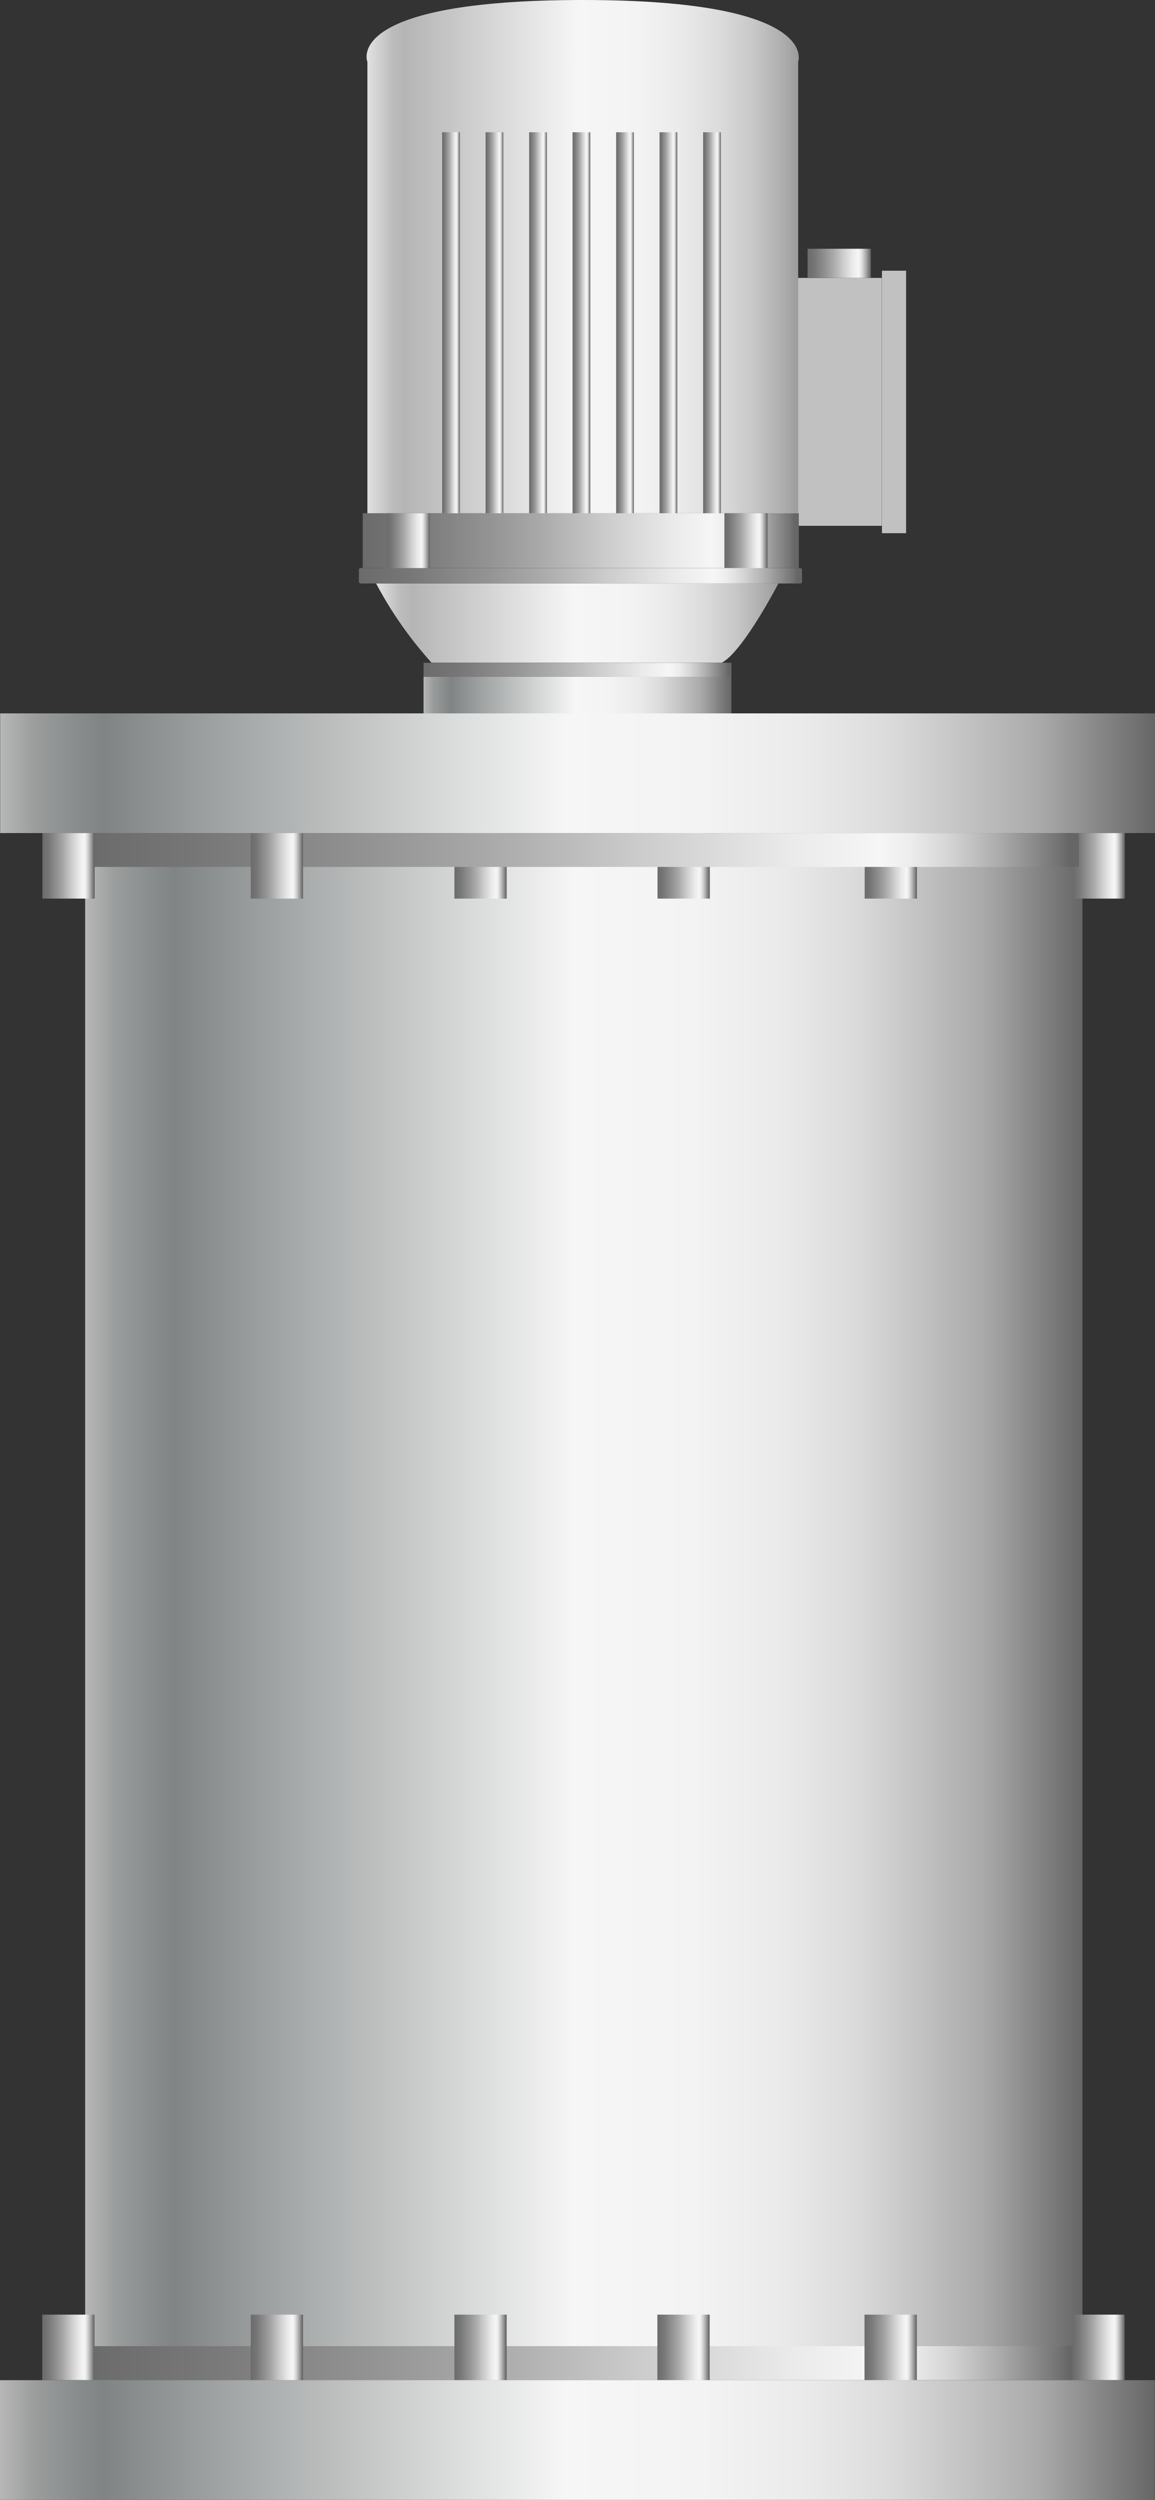 <svg xmlns="http://www.w3.org/2000/svg" xmlns:xlink="http://www.w3.org/1999/xlink" viewBox="0 0 68.91 149.14"><rect x="0" y="0" width="68.91" height="149.14" fill="#333333" stroke="none"/><defs><style>.cls-1{fill:#c1c1c1;}.cls-2{fill:url(#未命名的渐变_67);}.cls-3{fill:url(#未命名的渐变_105);}.cls-4{fill:url(#未命名的渐变_67-2);}.cls-5{fill:url(#未命名的渐变_67-3);}.cls-6{fill:url(#未命名的渐变_67-4);}.cls-7{fill:url(#未命名的渐变_67-5);}.cls-8{fill:url(#未命名的渐变_67-6);}.cls-9{fill:url(#未命名的渐变_67-7);}.cls-10{fill:url(#未命名的渐变_67-8);}.cls-11{fill:url(#未命名的渐变_67-9);}.cls-12{fill:url(#未命名的渐变_67-10);}.cls-13{fill:url(#未命名的渐变_67-11);}.cls-14{fill:url(#未命名的渐变_105-2);}.cls-15{fill:url(#未命名的渐变_67-12);}.cls-16{fill:url(#未命名的渐变_143);}.cls-17{fill:url(#未命名的渐变_67-13);}.cls-18{fill:url(#未命名的渐变_143-2);}.cls-19{fill:url(#未命名的渐变_67-14);}.cls-20{fill:url(#未命名的渐变_67-15);}.cls-21{fill:url(#未命名的渐变_67-16);}.cls-22{fill:url(#未命名的渐变_67-17);}.cls-23{fill:url(#未命名的渐变_67-18);}.cls-24{fill:url(#未命名的渐变_67-19);}.cls-25{fill:url(#未命名的渐变_67-20);}.cls-26{fill:url(#未命名的渐变_143-3);}.cls-27{fill:url(#未命名的渐变_67-21);}.cls-28{fill:url(#未命名的渐变_67-22);}.cls-29{fill:url(#未命名的渐变_67-23);}.cls-30{fill:url(#未命名的渐变_67-24);}.cls-31{fill:url(#未命名的渐变_67-25);}.cls-32{fill:url(#未命名的渐变_67-26);}.cls-33{fill:url(#未命名的渐变_67-27);}.cls-34{fill:url(#未命名的渐变_143-4);}.cls-35{opacity:0.2;}</style><linearGradient id="未命名的渐变_67" x1="21.64" y1="32.26" x2="47.66" y2="32.26" gradientUnits="userSpaceOnUse"><stop offset="0" stop-color="#6b6b6b"/><stop offset="0.11" stop-color="#767676"/><stop offset="0.3" stop-color="#959595"/><stop offset="0.41" stop-color="#aaa"/><stop offset="0.56" stop-color="#ccc"/><stop offset="0.71" stop-color="#eaeaea"/><stop offset="0.8" stop-color="#f6f6f6"/><stop offset="0.83" stop-color="#ededed"/><stop offset="0.87" stop-color="#d4d4d4"/><stop offset="0.92" stop-color="#ababab"/><stop offset="0.98" stop-color="#737373"/><stop offset="0.99" stop-color="#666"/></linearGradient><linearGradient id="未命名的渐变_105" x1="21.87" y1="23.14" x2="47.66" y2="23.14" gradientTransform="translate(0 -7.83)" gradientUnits="userSpaceOnUse"><stop offset="0" stop-color="#e2e2e2"/><stop offset="0.03" stop-color="#d0d0d0"/><stop offset="0.06" stop-color="#bcbcbc"/><stop offset="0.09" stop-color="#b5b5b5"/><stop offset="0.49" stop-color="#f6f6f6"/><stop offset="0.63" stop-color="#f3f3f3"/><stop offset="0.73" stop-color="#eaeaea"/><stop offset="0.82" stop-color="#dbdbdb"/><stop offset="0.9" stop-color="#c6c6c6"/><stop offset="0.97" stop-color="#aaa"/><stop offset="1" stop-color="#9b9b9b"/></linearGradient><linearGradient id="未命名的渐变_67-2" x1="23.07" y1="32.36" x2="25.65" y2="32.36" xlink:href="#未命名的渐变_67"/><linearGradient id="未命名的渐变_67-3" x1="43.22" y1="32.36" x2="45.8" y2="32.36" xlink:href="#未命名的渐变_67"/><linearGradient id="未命名的渐变_67-4" x1="26.38" y1="19.25" x2="27.44" y2="19.25" xlink:href="#未命名的渐变_67"/><linearGradient id="未命名的渐变_67-5" x1="28.97" y1="19.25" x2="30.03" y2="19.25" xlink:href="#未命名的渐变_67"/><linearGradient id="未命名的渐变_67-6" x1="31.57" y1="19.25" x2="32.63" y2="19.25" xlink:href="#未命名的渐变_67"/><linearGradient id="未命名的渐变_67-7" x1="34.16" y1="19.25" x2="35.22" y2="19.25" xlink:href="#未命名的渐变_67"/><linearGradient id="未命名的渐变_67-8" x1="36.76" y1="19.25" x2="37.82" y2="19.25" xlink:href="#未命名的渐变_67"/><linearGradient id="未命名的渐变_67-9" x1="39.35" y1="19.25" x2="40.41" y2="19.25" xlink:href="#未命名的渐变_67"/><linearGradient id="未命名的渐变_67-10" x1="41.95" y1="19.25" x2="43.01" y2="19.25" xlink:href="#未命名的渐变_67"/><linearGradient id="未命名的渐变_67-11" x1="48.18" y1="15.71" x2="51.96" y2="15.71" xlink:href="#未命名的渐变_67"/><linearGradient id="未命名的渐变_105-2" x1="22.44" y1="37.17" x2="46.41" y2="37.17" gradientTransform="matrix(1, 0, 0, 1, 0, 0)" xlink:href="#未命名的渐变_105"/><linearGradient id="未命名的渐变_67-12" x1="21.41" y1="34.35" x2="47.85" y2="34.35" xlink:href="#未命名的渐变_67"/><linearGradient id="未命名的渐变_143" x1="5.08" y1="96.02" x2="64.57" y2="96.02" gradientUnits="userSpaceOnUse"><stop offset="0" stop-color="#b7b7b7"/><stop offset="0.03" stop-color="#9b9d9d"/><stop offset="0.07" stop-color="#878b8b"/><stop offset="0.09" stop-color="#808484"/><stop offset="0.2" stop-color="#a3a6a6"/><stop offset="0.49" stop-color="#f6f6f6"/><stop offset="0.61" stop-color="#f3f3f3"/><stop offset="0.7" stop-color="#eaeaea"/><stop offset="0.77" stop-color="#dbdbdb"/><stop offset="0.83" stop-color="#c5c5c5"/><stop offset="0.9" stop-color="#aaa"/><stop offset="0.95" stop-color="#888"/><stop offset="1" stop-color="#666"/></linearGradient><linearGradient id="未命名的渐变_67-13" x1="27.11" y1="51.66" x2="30.23" y2="51.66" xlink:href="#未命名的渐变_67"/><linearGradient id="未命名的渐变_143-2" x1="25.27" y1="42.29" x2="43.64" y2="42.29" xlink:href="#未命名的渐变_143"/><linearGradient id="未命名的渐变_67-14" x1="25.27" y1="39.96" x2="43.64" y2="39.96" xlink:href="#未命名的渐变_67"/><linearGradient id="未命名的渐变_67-15" x1="39.23" y1="51.66" x2="42.34" y2="51.66" xlink:href="#未命名的渐变_67"/><linearGradient id="未命名的渐变_67-16" x1="51.59" y1="51.66" x2="54.71" y2="51.66" xlink:href="#未命名的渐变_67"/><linearGradient id="未命名的渐变_67-17" x1="63.99" y1="51.66" x2="67.11" y2="51.66" xlink:href="#未命名的渐变_67"/><linearGradient id="未命名的渐变_67-18" x1="5.08" y1="47.23" x2="64.36" y2="47.23" gradientTransform="matrix(1, 0, 0, -0.72, 0, 84.72)" xlink:href="#未命名的渐变_67"/><linearGradient id="未命名的渐变_67-19" x1="2.53" y1="51.66" x2="5.64" y2="51.66" xlink:href="#未命名的渐变_67"/><linearGradient id="未命名的渐变_67-20" x1="14.96" y1="51.66" x2="18.08" y2="51.66" xlink:href="#未命名的渐变_67"/><linearGradient id="未命名的渐变_143-3" x1="0.01" y1="46.13" x2="68.91" y2="46.13" xlink:href="#未命名的渐变_143"/><linearGradient id="未命名的渐变_67-21" x1="5.07" y1="-73.71" x2="64.36" y2="-73.71" gradientTransform="translate(0 194.06) scale(1 0.72)" xlink:href="#未命名的渐变_67"/><linearGradient id="未命名的渐变_67-22" x1="2.52" y1="138.73" x2="5.64" y2="138.73" gradientTransform="matrix(1, 0, 0, -1, 0, 278.78)" xlink:href="#未命名的渐变_67"/><linearGradient id="未命名的渐变_67-23" x1="14.96" y1="138.73" x2="18.07" y2="138.73" gradientTransform="matrix(1, 0, 0, -1, 0, 278.78)" xlink:href="#未命名的渐变_67"/><linearGradient id="未命名的渐变_67-24" x1="27.11" y1="138.73" x2="30.22" y2="138.73" gradientTransform="matrix(1, 0, 0, -1, 0, 278.78)" xlink:href="#未命名的渐变_67"/><linearGradient id="未命名的渐变_67-25" x1="39.22" y1="138.73" x2="42.34" y2="138.73" gradientTransform="matrix(1, 0, 0, -1, 0, 278.78)" xlink:href="#未命名的渐变_67"/><linearGradient id="未命名的渐变_67-26" x1="51.58" y1="138.73" x2="54.7" y2="138.73" gradientTransform="matrix(1, 0, 0, -1, 0, 278.78)" xlink:href="#未命名的渐变_67"/><linearGradient id="未命名的渐变_67-27" x1="63.98" y1="138.73" x2="67.1" y2="138.73" gradientTransform="matrix(1, 0, 0, -1, 0, 278.78)" xlink:href="#未命名的渐变_67"/><linearGradient id="未命名的渐变_143-4" x1="0" y1="133.21" x2="68.9" y2="133.21" gradientTransform="matrix(1, 0, 0, -1, 0, 278.78)" xlink:href="#未命名的渐变_143"/></defs><title>Reactor with agitator（带搅拌器的反应器）</title><g id="图层_2" data-name="图层 2"><g id="图层_104" data-name="图层 104"><g id="Reactor_with_agitator_带搅拌器的反应器_" data-name="Reactor with agitator（带搅拌器的反应器）"><rect class="cls-1" x="46.21" y="16.58" width="6.4" height="14.79"/><rect class="cls-2" x="21.64" y="30.62" width="26.02" height="3.27"/><path class="cls-3" d="M47.62,30.62H21.92V3.69S20.36,0,34.78,0C49,0,47.62,3.69,47.62,3.69Z"/><rect class="cls-4" x="23.07" y="30.62" width="2.58" height="3.48"/><rect class="cls-5" x="43.22" y="30.62" width="2.58" height="3.48"/><rect class="cls-6" x="26.38" y="7.89" width="1.06" height="22.73"/><rect class="cls-7" x="28.97" y="7.89" width="1.06" height="22.73"/><rect class="cls-8" x="31.57" y="7.89" width="1.06" height="22.73"/><rect class="cls-9" x="34.16" y="7.89" width="1.06" height="22.73"/><rect class="cls-10" x="36.76" y="7.89" width="1.06" height="22.73"/><rect class="cls-11" x="39.35" y="7.89" width="1.06" height="22.73"/><rect class="cls-12" x="41.95" y="7.89" width="1.06" height="22.73"/><rect class="cls-13" x="48.18" y="14.84" width="3.78" height="1.74"/><rect class="cls-1" x="52.62" y="16.15" width="1.44" height="15.66"/><path class="cls-14" d="M43.06,39.54H25.75a23.48,23.48,0,0,1-3.31-4.73h24S44.33,38.88,43.06,39.54Z"/><rect class="cls-15" x="21.41" y="33.89" width="26.44" height="0.92" rx="0.1"/><rect class="cls-16" x="5.08" y="50.04" width="59.5" height="91.96"/><rect class="cls-17" x="27.11" y="49.7" width="3.12" height="3.91"/><rect class="cls-18" x="25.27" y="40.38" width="18.37" height="3.82"/><rect class="cls-19" x="25.27" y="39.54" width="18.37" height="0.84"/><rect class="cls-20" x="39.23" y="49.7" width="3.12" height="3.91"/><rect class="cls-21" x="51.59" y="49.7" width="3.12" height="3.91"/><rect class="cls-22" x="63.99" y="49.7" width="3.12" height="3.91"/><rect class="cls-23" x="5.08" y="49.7" width="59.29" height="2.02"/><rect class="cls-24" x="2.53" y="49.7" width="3.12" height="3.91"/><rect class="cls-25" x="14.96" y="49.7" width="3.12" height="3.91"/><rect class="cls-26" x="0.01" y="42.56" width="68.9" height="7.14"/><rect class="cls-27" x="5.07" y="139.97" width="59.29" height="2.02"/><rect class="cls-28" x="2.52" y="138.09" width="3.12" height="3.91"/><rect class="cls-29" x="14.96" y="138.09" width="3.12" height="3.91"/><rect class="cls-30" x="27.11" y="138.09" width="3.12" height="3.91"/><rect class="cls-31" x="39.22" y="138.09" width="3.12" height="3.91"/><rect class="cls-32" x="51.58" y="138.09" width="3.12" height="3.91"/><rect class="cls-33" x="63.98" y="138.09" width="3.12" height="3.91"/><rect class="cls-34" y="142" width="68.9" height="7.14"/></g></g></g></svg>